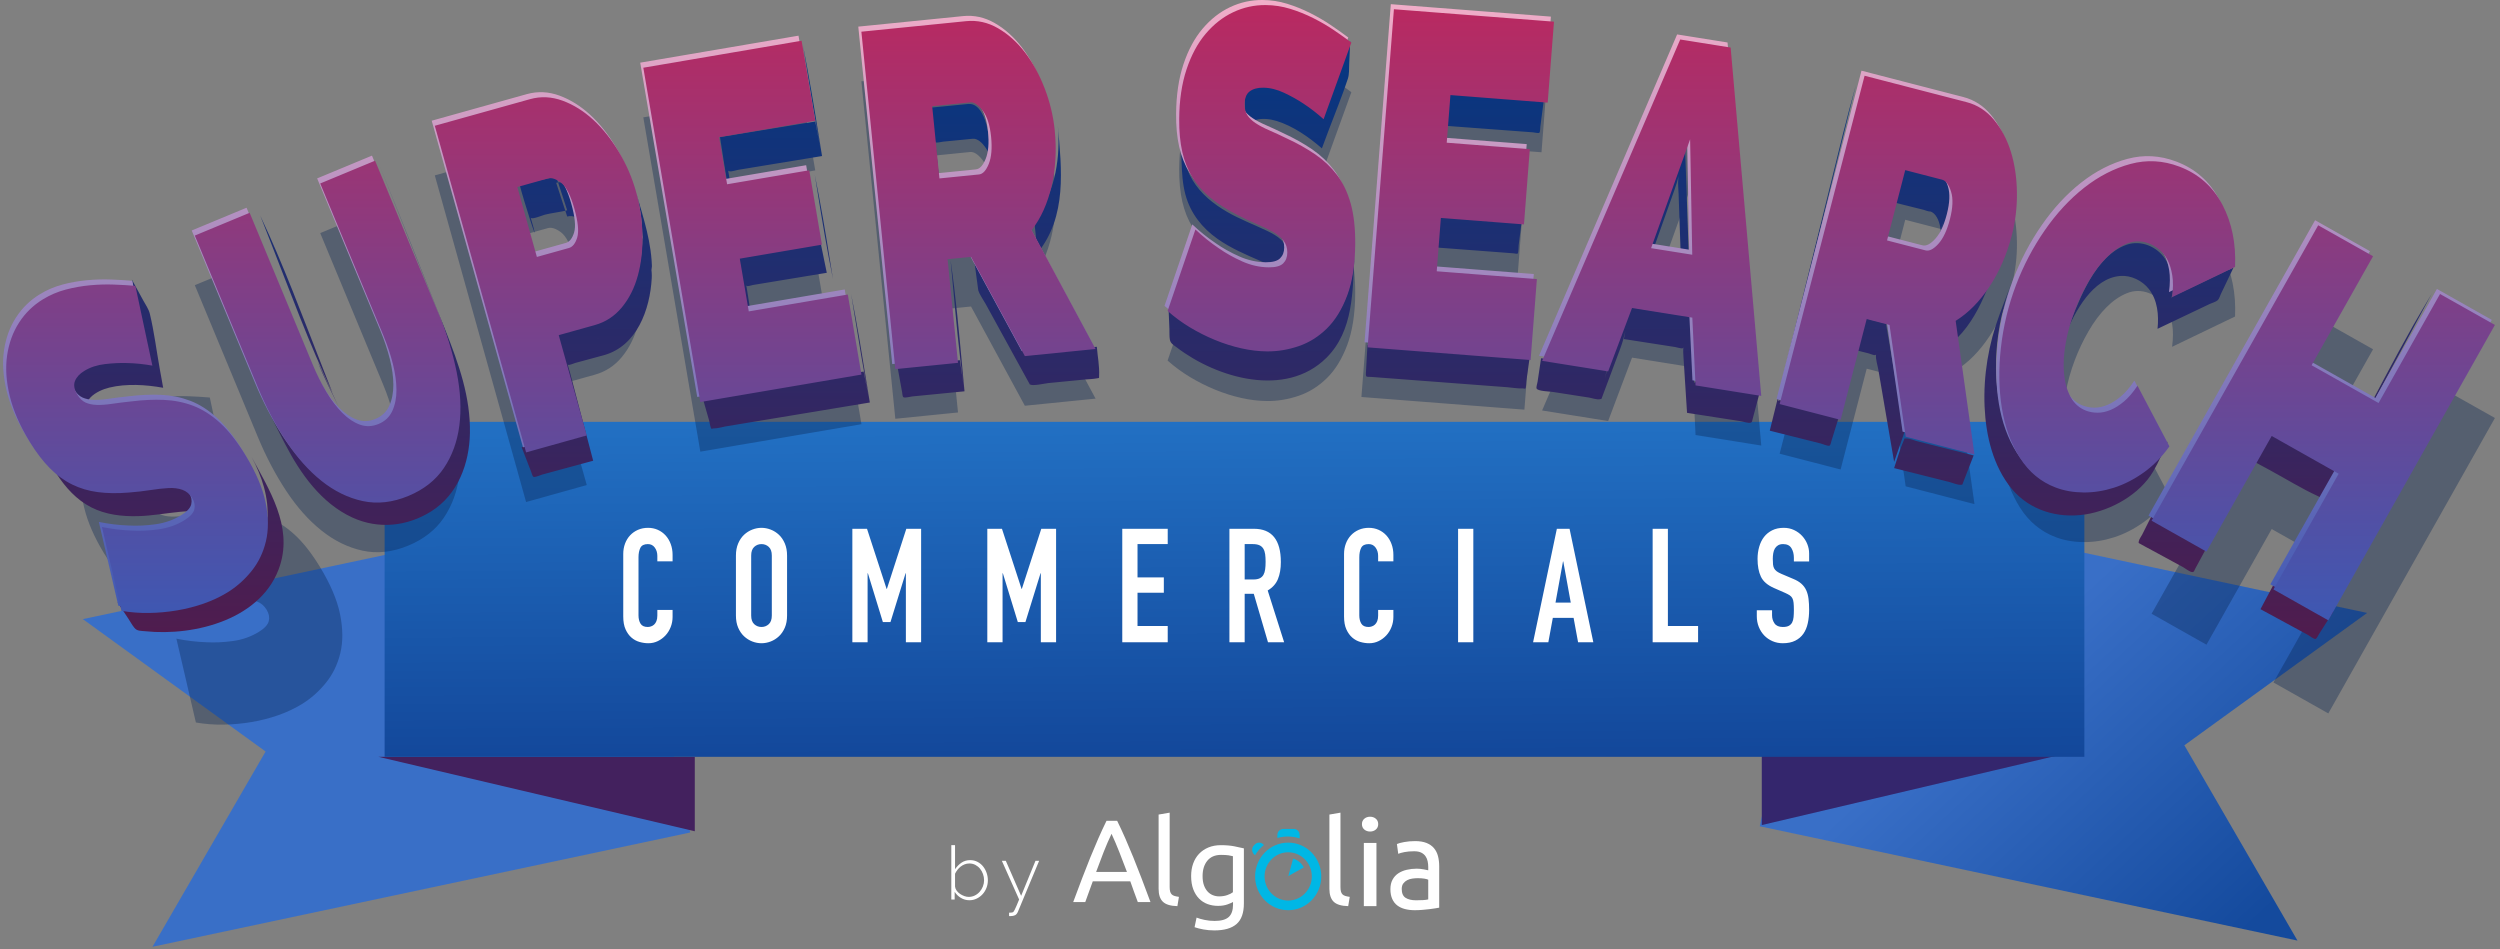 <?xml version="1.0" encoding="UTF-8" standalone="no"?>
<svg width="403px" height="153px" viewBox="0 0 403 153" version="1.1" xmlns="http://www.w3.org/2000/svg" xmlns:xlink="http://www.w3.org/1999/xlink" xmlns:sketch="http://www.bohemiancoding.com/sketch/ns">
    <rect x="0" y="0" width="403" height="153" fill="#808080" stroke="none"/>
    <!-- Generator: Sketch 3.5.1 (25234) - http://www.bohemiancoding.com/sketch -->
    <title>Group 2</title>
    <desc>Created with Sketch.</desc>
    <defs>
        <linearGradient x1="9.257%" y1="100%" x2="77.243%" y2="70.651%" id="linearGradient-1">
            <stop stop-color="#144A9D" offset="0%"></stop>
            <stop stop-color="#396FC7" offset="100%"></stop>
        </linearGradient>
        <path d="M35.454,7.411 L34.678,10.219 L37.177,8.821 C36.814,8.141 36.195,7.627 35.454,7.411 Z M29.323,10.277 C29.323,13.285 31.71,15.724 34.656,15.724 C37.602,15.724 39.989,13.285 39.989,10.277 C39.989,7.269 37.602,4.83 34.656,4.83 C31.71,4.83 29.323,7.269 29.323,10.277 Z M34.656,6.387 C36.756,6.387 38.465,8.132 38.465,10.277 C38.465,12.422 36.756,14.168 34.656,14.168 C32.556,14.168 30.847,12.422 30.847,10.277 C30.847,8.132 32.556,6.387 34.656,6.387 Z M36.497,4.157 C36.498,4.136 36.503,4.115 36.503,4.094 L36.503,3.603 C36.502,3.061 36.074,2.621 35.545,2.621 L33.87,2.621 C33.341,2.621 32.913,3.06 32.913,3.603 L32.913,4.085 C33.446,3.932 34.008,3.848 34.588,3.848 C35.254,3.848 35.895,3.957 36.497,4.157 Z M30.648,5.118 C30.274,4.734 29.668,4.735 29.294,5.118 L29.125,5.291 C28.751,5.675 28.751,6.297 29.125,6.68 L29.305,6.865 C29.689,6.234 30.177,5.676 30.745,5.217 L30.648,5.118 Z" id="path-2"></path>
        <linearGradient x1="50%" y1="0%" x2="53.404%" y2="126.201%" id="linearGradient-3">
            <stop stop-color="#2270C3" offset="0%"></stop>
            <stop stop-color="#0F3D90" offset="100%"></stop>
        </linearGradient>
        <linearGradient x1="50%" y1="0%" x2="50%" y2="100%" id="linearGradient-4">
            <stop stop-color="#043883" offset="0%"></stop>
            <stop stop-color="#501C4E" offset="100%"></stop>
        </linearGradient>
        <linearGradient x1="50%" y1="0%" x2="50%" y2="100%" id="linearGradient-5">
            <stop stop-color="#F2AEC8" offset="0%"></stop>
            <stop stop-color="#3D58B3" offset="100%"></stop>
        </linearGradient>
        <linearGradient x1="50%" y1="0%" x2="50%" y2="100%" id="linearGradient-6">
            <stop stop-color="#BA2960" offset="0%"></stop>
            <stop stop-color="#3D58B3" offset="100%"></stop>
        </linearGradient>
    </defs>
    <g id="Page-1" stroke="none" stroke-width="1" fill="none" fill-rule="evenodd" sketch:type="MSPage">
        <g id="-superbowl" sketch:type="MSArtboardGroup" transform="translate(-325, -97)">
            <g id="Group-2" sketch:type="MSLayerGroup" transform="translate(325, 97)">
                <g id="logo-superbowl" transform="translate(13, 68)">
                    <path d="M29.379,49 L5,22 L93.613,22 L93.613,76 L5,76 L29.379,49 Z" id="Rectangle-437-Copy" fill="#396FC7" sketch:type="MSShapeGroup" transform="translate(49.307, 49) rotate(-12) translate(-49.307, -49) "></path>
                    <path d="M48,54 L99,54 L99,66 L48,54 Z" id="Rectangle-439" fill="#43215E" sketch:type="MSShapeGroup"></path>
                    <path d="M299.702,48 L275.323,21 L363.936,21 L363.936,75 L275.323,75 L299.702,48 Z" id="Rectangle-437-Copy-2" fill="url(#linearGradient-1)" sketch:type="MSShapeGroup" transform="translate(319.629, 48) scale(-1, 1) rotate(-12) translate(-319.629, -48) "></path>
                    <path d="M271,53 L322,53 L322,65 L271,53 Z" id="Rectangle-439-Copy" fill="#34266D" sketch:type="MSShapeGroup" transform="translate(296.5, 59) scale(-1, 1) translate(-296.5, -59) "></path>
                    <g id="Algolia_logo_bg-dark" transform="translate(160, 63)">
                        <g id="Group" transform="translate(28.844, 2.621)"></g>
                        <g id="Fill-4">
                            <use fill="#00B7E5" fill-rule="evenodd" sketch:type="MSShapeGroup" xlink:href="#path-2"></use>
                            <use fill="none" xlink:href="#path-2"></use>
                        </g>
                        <path d="M10.415,14.414 C10.197,13.846 9.991,13.289 9.799,12.74 C9.606,12.192 9.407,11.634 9.202,11.067 L3.157,11.067 L1.944,14.414 L0,14.414 C0.513,13.027 0.994,11.745 1.444,10.566 C1.893,9.387 2.332,8.268 2.763,7.21 C3.192,6.151 3.619,5.139 4.043,4.175 C4.466,3.211 4.909,2.256 5.371,1.31 L7.084,1.31 C7.546,2.256 7.989,3.211 8.413,4.175 C8.836,5.139 9.263,6.151 9.693,7.21 C10.123,8.268 10.562,9.387 11.012,10.566 C11.461,11.745 11.942,13.027 12.456,14.414 L10.415,14.414 L10.415,14.414 Z M8.663,9.554 C8.252,8.457 7.845,7.396 7.441,6.368 C7.036,5.341 6.616,4.355 6.18,3.409 C5.73,4.355 5.304,5.341 4.9,6.368 C4.495,7.396 4.094,8.457 3.696,9.554 L8.663,9.554 L8.663,9.554 Z" id="Fill-5" fill="#FFFFFF" sketch:type="MSShapeGroup"></path>
                        <path d="M16.795,15.069 C15.696,15.043 14.917,14.807 14.457,14.36 C13.996,13.913 13.767,13.216 13.767,12.27 L13.767,0.307 L15.549,0 L15.549,11.982 C15.549,12.277 15.575,12.519 15.626,12.711 C15.677,12.903 15.76,13.056 15.875,13.171 C15.99,13.286 16.144,13.372 16.335,13.43 C16.527,13.487 16.764,13.535 17.044,13.574 L16.795,15.069" id="Fill-6" fill="#FFFFFF" sketch:type="MSShapeGroup"></path>
                        <path d="M25.764,14.395 C25.612,14.498 25.317,14.628 24.879,14.787 C24.442,14.947 23.931,15.026 23.348,15.026 C22.752,15.026 22.191,14.931 21.665,14.74 C21.138,14.548 20.679,14.252 20.286,13.851 C19.892,13.449 19.582,12.95 19.353,12.351 C19.125,11.752 19.011,11.039 19.011,10.21 C19.011,9.484 19.119,8.818 19.334,8.213 C19.55,7.608 19.864,7.086 20.276,6.646 C20.688,6.207 21.192,5.863 21.788,5.614 C22.384,5.366 23.056,5.241 23.805,5.241 C24.629,5.241 25.348,5.302 25.964,5.423 C26.579,5.544 27.095,5.656 27.514,5.757 L27.514,14.625 C27.514,16.154 27.121,17.262 26.335,17.95 C25.548,18.638 24.356,18.982 22.758,18.982 C22.137,18.982 21.551,18.931 20.999,18.829 C20.447,18.727 19.969,18.606 19.563,18.466 L19.886,16.918 C20.241,17.058 20.676,17.183 21.189,17.291 C21.703,17.399 22.238,17.453 22.796,17.453 C23.849,17.453 24.606,17.243 25.07,16.823 C25.532,16.402 25.764,15.733 25.764,14.816 L25.764,14.395 L25.764,14.395 Z M25.032,6.875 C24.733,6.831 24.331,6.808 23.824,6.808 C22.873,6.808 22.14,7.121 21.627,7.745 C21.113,8.369 20.856,9.197 20.856,10.229 C20.856,10.803 20.929,11.293 21.075,11.701 C21.221,12.109 21.417,12.446 21.665,12.714 C21.912,12.981 22.197,13.179 22.521,13.306 C22.844,13.434 23.177,13.497 23.519,13.497 C23.988,13.497 24.42,13.431 24.813,13.297 C25.206,13.163 25.516,13.007 25.745,12.829 L25.745,7.019 C25.567,6.968 25.33,6.92 25.032,6.875 Z" id="Fill-7" fill="#FFFFFF" sketch:type="MSShapeGroup"></path>
                        <path d="M44.329,15.069 C43.229,15.043 42.45,14.807 41.99,14.36 C41.53,13.913 41.3,13.216 41.3,12.27 L41.3,0.307 L43.083,0 L43.083,11.982 C43.083,12.277 43.108,12.519 43.159,12.711 C43.21,12.903 43.294,13.056 43.409,13.171 C43.524,13.286 43.677,13.372 43.869,13.43 C44.06,13.487 44.296,13.535 44.578,13.574 L44.329,15.069" id="Fill-8" fill="#FFFFFF" sketch:type="MSShapeGroup"></path>
                        <path d="M47.855,3.044 C47.491,3.044 47.181,2.937 46.927,2.721 C46.672,2.506 46.544,2.216 46.544,1.85 C46.544,1.484 46.672,1.194 46.927,0.978 C47.181,0.763 47.491,0.655 47.855,0.655 C48.219,0.655 48.529,0.763 48.784,0.978 C49.039,1.194 49.167,1.484 49.167,1.85 C49.167,2.216 49.039,2.506 48.784,2.721 C48.529,2.937 48.219,3.044 47.855,3.044 L47.855,3.044 Z M46.85,4.885 L48.883,4.885 L48.883,15.069 L46.85,15.069 L46.85,4.885 Z" id="Fill-9" fill="#FFFFFF" sketch:type="MSShapeGroup"></path>
                        <path d="M55.115,4.586 C55.84,4.586 56.452,4.686 56.951,4.883 C57.449,5.081 57.851,5.361 58.155,5.722 C58.459,6.084 58.676,6.514 58.806,7.013 C58.935,7.511 59,8.06 59,8.661 L59,15.315 C58.845,15.342 58.628,15.38 58.349,15.427 C58.071,15.475 57.757,15.519 57.407,15.56 C57.058,15.601 56.679,15.639 56.271,15.673 C55.863,15.707 55.458,15.724 55.057,15.724 C54.487,15.724 53.963,15.663 53.484,15.54 C53.004,15.417 52.59,15.222 52.24,14.956 C51.891,14.69 51.619,14.339 51.425,13.902 C51.23,13.465 51.133,12.94 51.133,12.325 C51.133,11.739 51.247,11.233 51.473,10.81 C51.7,10.387 52.007,10.046 52.396,9.787 C52.784,9.528 53.238,9.336 53.756,9.213 C54.273,9.091 54.817,9.029 55.387,9.029 C55.568,9.029 55.756,9.039 55.95,9.06 C56.145,9.08 56.329,9.108 56.504,9.142 C56.679,9.176 56.831,9.207 56.961,9.234 C57.09,9.261 57.181,9.282 57.232,9.295 L57.232,8.763 C57.232,8.449 57.2,8.139 57.135,7.831 C57.07,7.524 56.954,7.251 56.786,7.013 C56.617,6.774 56.387,6.583 56.096,6.439 C55.805,6.296 55.426,6.224 54.96,6.224 C54.364,6.224 53.843,6.269 53.396,6.357 C52.95,6.446 52.616,6.538 52.396,6.634 L52.182,5.057 C52.415,4.948 52.804,4.842 53.348,4.74 C53.892,4.637 54.481,4.586 55.115,4.586 L55.115,4.586 Z M55.271,14.127 C55.698,14.127 56.077,14.117 56.407,14.096 C56.737,14.076 57.012,14.039 57.232,13.984 L57.232,10.81 C57.103,10.742 56.892,10.684 56.601,10.636 C56.31,10.589 55.957,10.564 55.543,10.564 C55.271,10.564 54.982,10.585 54.678,10.626 C54.374,10.667 54.095,10.752 53.843,10.882 C53.59,11.012 53.38,11.189 53.212,11.414 C53.043,11.639 52.959,11.936 52.959,12.305 C52.959,12.987 53.166,13.462 53.581,13.728 C53.995,13.994 54.558,14.127 55.271,14.127 L55.271,14.127 Z" id="Fill-10" fill="#FFFFFF" sketch:type="MSShapeGroup"></path>
                    </g>
                    <path d="M143.268,77.12 C142.772,77.12 142.312,76.992 141.888,76.736 C141.464,76.48 141.132,76.152 140.892,75.752 L140.892,77 L140.352,77 L140.352,68.24 L140.952,68.24 L140.952,72.116 C141.248,71.684 141.596,71.332 141.996,71.06 C142.396,70.788 142.86,70.652 143.388,70.652 C143.828,70.652 144.226,70.746 144.582,70.934 C144.938,71.122 145.238,71.37 145.482,71.678 C145.726,71.986 145.914,72.334 146.046,72.722 C146.178,73.11 146.244,73.504 146.244,73.904 C146.244,74.336 146.168,74.746 146.016,75.134 C145.864,75.522 145.654,75.862 145.386,76.154 C145.118,76.446 144.802,76.68 144.438,76.856 C144.074,77.032 143.684,77.12 143.268,77.12 L143.268,77.12 Z M143.148,76.58 C143.508,76.58 143.84,76.504 144.144,76.352 C144.448,76.2 144.71,75.998 144.93,75.746 C145.15,75.494 145.322,75.208 145.446,74.888 C145.57,74.568 145.632,74.24 145.632,73.904 C145.632,73.552 145.574,73.214 145.458,72.89 C145.342,72.566 145.18,72.278 144.972,72.026 C144.764,71.774 144.514,71.572 144.222,71.42 C143.93,71.268 143.608,71.192 143.256,71.192 C142.992,71.192 142.742,71.238 142.506,71.33 C142.27,71.422 142.054,71.544 141.858,71.696 C141.662,71.848 141.488,72.024 141.336,72.224 C141.184,72.424 141.056,72.632 140.952,72.848 L140.952,74.912 C140.976,75.144 141.062,75.362 141.21,75.566 C141.358,75.77 141.54,75.946 141.756,76.094 C141.972,76.242 142.204,76.36 142.452,76.448 C142.7,76.536 142.932,76.58 143.148,76.58 L143.148,76.58 Z M149.662,79.124 C149.734,79.124 149.84,79.12 149.98,79.112 C150.12,79.104 150.226,79.08 150.298,79.04 C150.33,79.024 150.368,78.986 150.412,78.926 C150.456,78.866 150.514,78.764 150.586,78.62 C150.658,78.476 150.75,78.274 150.862,78.014 C150.974,77.754 151.114,77.416 151.282,77 L148.498,70.76 L149.134,70.76 L151.606,76.412 L153.922,70.76 L154.51,70.76 L151.09,78.968 C150.97,79.256 150.812,79.446 150.616,79.538 C150.42,79.63 150.182,79.676 149.902,79.676 L149.782,79.676 C149.742,79.676 149.702,79.672 149.662,79.664 L149.662,79.124 Z" id="by" fill="#FFFFFF" sketch:type="MSShapeGroup"></path>
                    <path d="M49,0 L189.82,0 L323,0 L323,54 L193.301,54 L49,54 L49,0 Z" id="Rectangle-437" fill="url(#linearGradient-3)" sketch:type="MSShapeGroup"></path>
                    <path d="M95.421,31.45 C95.421,32.015 95.321,32.555 95.12,33.069 C94.919,33.583 94.642,34.033 94.288,34.418 C93.935,34.803 93.521,35.112 93.047,35.343 C92.573,35.574 92.063,35.69 91.517,35.69 C91.051,35.69 90.577,35.621 90.095,35.484 C89.612,35.347 89.179,35.112 88.793,34.778 C88.407,34.444 88.09,34.003 87.841,33.454 C87.592,32.906 87.467,32.212 87.467,31.373 L87.467,21.3 C87.467,20.701 87.564,20.144 87.757,19.63 C87.95,19.116 88.223,18.671 88.576,18.294 C88.93,17.917 89.351,17.621 89.841,17.407 C90.332,17.193 90.874,17.086 91.468,17.086 C92.031,17.086 92.553,17.193 93.035,17.407 C93.517,17.621 93.935,17.921 94.288,18.307 C94.642,18.692 94.919,19.155 95.12,19.694 C95.321,20.234 95.421,20.821 95.421,21.454 L95.421,22.482 L92.963,22.482 L92.963,21.609 C92.963,21.095 92.826,20.649 92.553,20.272 C92.28,19.895 91.91,19.707 91.444,19.707 C90.834,19.707 90.428,19.908 90.227,20.311 C90.026,20.713 89.926,21.223 89.926,21.84 L89.926,31.193 C89.926,31.724 90.034,32.17 90.251,32.529 C90.468,32.889 90.858,33.069 91.42,33.069 C91.581,33.069 91.754,33.039 91.938,32.979 C92.123,32.919 92.292,32.821 92.444,32.684 C92.597,32.546 92.722,32.358 92.818,32.118 C92.914,31.878 92.963,31.579 92.963,31.219 L92.963,30.319 L95.421,30.319 L95.421,31.45 Z M105.632,21.557 C105.632,20.821 105.752,20.17 105.993,19.604 C106.234,19.039 106.552,18.572 106.945,18.204 C107.339,17.836 107.781,17.557 108.271,17.369 C108.761,17.18 109.255,17.086 109.753,17.086 C110.251,17.086 110.745,17.18 111.235,17.369 C111.726,17.557 112.167,17.836 112.561,18.204 C112.955,18.572 113.272,19.039 113.513,19.604 C113.754,20.17 113.875,20.821 113.875,21.557 L113.875,31.219 C113.875,31.973 113.754,32.628 113.513,33.185 C113.272,33.741 112.955,34.204 112.561,34.572 C112.167,34.94 111.726,35.219 111.235,35.407 C110.745,35.596 110.251,35.69 109.753,35.69 C109.255,35.69 108.761,35.596 108.271,35.407 C107.781,35.219 107.339,34.94 106.945,34.572 C106.552,34.204 106.234,33.741 105.993,33.185 C105.752,32.628 105.632,31.973 105.632,31.219 L105.632,21.557 Z M108.09,31.219 C108.09,31.853 108.255,32.319 108.584,32.619 C108.914,32.919 109.303,33.069 109.753,33.069 C110.203,33.069 110.593,32.919 110.922,32.619 C111.252,32.319 111.416,31.853 111.416,31.219 L111.416,21.557 C111.416,20.923 111.252,20.457 110.922,20.157 C110.593,19.857 110.203,19.707 109.753,19.707 C109.303,19.707 108.914,19.857 108.584,20.157 C108.255,20.457 108.09,20.923 108.09,21.557 L108.09,31.219 Z M124.399,17.24 L126.761,17.24 L129.918,26.928 L129.966,26.928 L133.099,17.24 L135.485,17.24 L135.485,35.536 L133.027,35.536 L133.027,24.409 L132.979,24.409 L130.545,32.272 L129.316,32.272 L126.905,24.409 L126.857,24.409 L126.857,35.536 L124.399,35.536 L124.399,17.24 Z M146.154,17.24 L148.516,17.24 L151.674,26.928 L151.722,26.928 L154.855,17.24 L157.241,17.24 L157.241,35.536 L154.783,35.536 L154.783,24.409 L154.734,24.409 L152.3,32.272 L151.071,32.272 L148.661,24.409 L148.613,24.409 L148.613,35.536 L146.154,35.536 L146.154,17.24 Z M167.91,17.24 L175.237,17.24 L175.237,19.707 L170.368,19.707 L170.368,25.078 L174.61,25.078 L174.61,27.544 L170.368,27.544 L170.368,32.915 L175.237,32.915 L175.237,35.536 L167.91,35.536 L167.91,17.24 Z M187.641,25.412 L189.039,25.412 C189.473,25.412 189.818,25.347 190.075,25.219 C190.332,25.09 190.529,24.906 190.666,24.666 C190.802,24.427 190.895,24.131 190.943,23.78 C190.991,23.429 191.015,23.022 191.015,22.559 C191.015,22.097 190.991,21.69 190.943,21.339 C190.895,20.988 190.794,20.688 190.642,20.439 C190.489,20.191 190.276,20.007 190.003,19.887 C189.73,19.767 189.368,19.707 188.918,19.707 L187.641,19.707 L187.641,25.412 Z M185.183,17.24 L189.135,17.24 C192.027,17.24 193.473,19.03 193.473,22.611 C193.473,23.673 193.317,24.585 193.003,25.347 C192.69,26.11 192.14,26.722 191.353,27.185 L194.004,35.536 L191.401,35.536 L189.111,27.724 L187.641,27.724 L187.641,35.536 L185.183,35.536 L185.183,17.24 Z M211.614,31.45 C211.614,32.015 211.513,32.555 211.312,33.069 C211.112,33.583 210.834,34.033 210.481,34.418 C210.127,34.803 209.714,35.112 209.24,35.343 C208.766,35.574 208.256,35.69 207.709,35.69 C207.243,35.69 206.769,35.621 206.287,35.484 C205.805,35.347 205.371,35.112 204.986,34.778 C204.6,34.444 204.283,34.003 204.034,33.454 C203.785,32.906 203.66,32.212 203.66,31.373 L203.66,21.3 C203.66,20.701 203.757,20.144 203.95,19.63 C204.142,19.116 204.415,18.671 204.769,18.294 C205.122,17.917 205.544,17.621 206.034,17.407 C206.524,17.193 207.067,17.086 207.661,17.086 C208.223,17.086 208.746,17.193 209.228,17.407 C209.71,17.621 210.127,17.921 210.481,18.307 C210.834,18.692 211.112,19.155 211.312,19.694 C211.513,20.234 211.614,20.821 211.614,21.454 L211.614,22.482 L209.155,22.482 L209.155,21.609 C209.155,21.095 209.019,20.649 208.746,20.272 C208.473,19.895 208.103,19.707 207.637,19.707 C207.026,19.707 206.621,19.908 206.42,20.311 C206.219,20.713 206.119,21.223 206.119,21.84 L206.119,31.193 C206.119,31.724 206.227,32.17 206.444,32.529 C206.661,32.889 207.051,33.069 207.613,33.069 C207.774,33.069 207.946,33.039 208.131,32.979 C208.316,32.919 208.485,32.821 208.637,32.684 C208.79,32.546 208.914,32.358 209.011,32.118 C209.107,31.878 209.155,31.579 209.155,31.219 L209.155,30.319 L211.614,30.319 L211.614,31.45 Z M222.042,17.24 L224.5,17.24 L224.5,35.536 L222.042,35.536 L222.042,17.24 Z M239.001,22.508 L238.953,22.508 L237.748,29.137 L240.206,29.137 L239.001,22.508 Z M237.965,17.24 L240.013,17.24 L243.845,35.536 L241.387,35.536 L240.664,31.604 L237.314,31.604 L236.591,35.536 L234.132,35.536 L237.965,17.24 Z M253.406,17.24 L255.864,17.24 L255.864,32.915 L260.732,32.915 L260.732,35.536 L253.406,35.536 L253.406,17.24 Z M278.632,22.508 L276.173,22.508 L276.173,21.917 C276.173,21.317 276.041,20.799 275.776,20.362 C275.511,19.925 275.065,19.707 274.438,19.707 C274.101,19.707 273.823,19.776 273.607,19.913 C273.39,20.05 273.221,20.225 273.1,20.439 C272.98,20.654 272.896,20.902 272.847,21.185 C272.799,21.467 272.775,21.763 272.775,22.071 C272.775,22.431 272.787,22.735 272.811,22.983 C272.835,23.232 272.896,23.446 272.992,23.626 C273.088,23.806 273.229,23.964 273.414,24.101 C273.599,24.238 273.852,24.375 274.173,24.512 L276.053,25.309 C276.599,25.531 277.041,25.793 277.378,26.092 C277.716,26.392 277.977,26.743 278.162,27.146 C278.346,27.549 278.471,28.011 278.535,28.534 C278.6,29.056 278.632,29.651 278.632,30.319 C278.632,31.09 278.559,31.806 278.415,32.465 C278.27,33.125 278.033,33.69 277.704,34.161 C277.374,34.632 276.937,35.005 276.39,35.279 C275.844,35.553 275.177,35.69 274.39,35.69 C273.795,35.69 273.241,35.579 272.727,35.356 C272.213,35.133 271.771,34.829 271.401,34.444 C271.032,34.058 270.738,33.6 270.522,33.069 C270.305,32.538 270.196,31.964 270.196,31.347 L270.196,30.371 L272.655,30.371 L272.655,31.193 C272.655,31.673 272.787,32.105 273.052,32.491 C273.317,32.876 273.763,33.069 274.39,33.069 C274.808,33.069 275.133,33.005 275.366,32.876 C275.599,32.748 275.776,32.568 275.896,32.337 C276.017,32.105 276.093,31.818 276.125,31.476 C276.157,31.133 276.173,30.756 276.173,30.345 C276.173,29.866 276.157,29.472 276.125,29.163 C276.093,28.855 276.025,28.606 275.92,28.418 C275.816,28.23 275.671,28.075 275.486,27.955 C275.302,27.836 275.057,27.707 274.751,27.57 L272.992,26.799 C271.931,26.337 271.221,25.724 270.859,24.962 C270.497,24.2 270.317,23.245 270.317,22.097 C270.317,21.412 270.405,20.761 270.582,20.144 C270.759,19.527 271.02,18.996 271.365,18.551 C271.711,18.105 272.148,17.75 272.679,17.484 C273.209,17.219 273.827,17.086 274.534,17.086 C275.145,17.086 275.703,17.206 276.209,17.446 C276.716,17.686 277.149,18.003 277.511,18.397 C277.872,18.791 278.15,19.232 278.342,19.72 C278.535,20.208 278.632,20.709 278.632,21.223 L278.632,22.508 Z" id="COMMERCIALS" fill="#FFFFFF" sketch:type="MSShapeGroup"></path>
                </g>
                <path d="M36.564,76.939 C35.193,76.695 33.847,76.556 32.524,76.522 C31.403,76.487 30.205,76.543 28.932,76.689 C27.658,76.838 26.548,77.201 25.601,77.781 C24.831,78.252 24.324,78.805 24.08,79.436 C23.835,80.067 23.968,80.799 24.477,81.629 C24.852,82.243 25.293,82.665 25.801,82.895 C26.309,83.126 26.914,83.251 27.619,83.272 C28.323,83.293 29.132,83.234 30.045,83.096 C30.958,82.959 32.008,82.829 33.193,82.704 C35.046,82.472 36.798,82.392 38.451,82.465 C40.103,82.537 41.671,82.856 43.157,83.419 C44.643,83.986 46.077,84.898 47.459,86.159 C48.842,87.419 50.203,89.144 51.543,91.332 C53.258,94.135 54.35,96.701 54.821,99.031 C55.291,101.362 55.304,103.445 54.861,105.281 C54.418,107.118 53.633,108.728 52.505,110.109 C51.376,111.492 50.087,112.627 48.637,113.516 C47.482,114.222 46.217,114.816 44.842,115.296 C43.467,115.778 42.034,116.144 40.539,116.397 C39.045,116.648 37.542,116.787 36.03,116.809 C34.517,116.832 33.033,116.719 31.576,116.466 L28.432,102.953 C30.058,103.281 31.661,103.474 33.242,103.528 C34.591,103.606 36.027,103.54 37.548,103.331 C39.068,103.123 40.451,102.636 41.694,101.876 C42.642,101.296 43.187,100.707 43.329,100.108 C43.471,99.51 43.355,98.903 42.98,98.29 C42.578,97.633 42.05,97.189 41.399,96.956 C40.747,96.722 39.989,96.63 39.123,96.678 C38.257,96.728 37.296,96.835 36.237,97.001 C35.179,97.168 34.029,97.3 32.786,97.397 C30.966,97.55 29.304,97.529 27.802,97.335 C26.299,97.141 24.907,96.73 23.626,96.099 C22.345,95.469 21.147,94.593 20.032,93.469 C18.917,92.347 17.836,90.93 16.792,89.224 C15.21,86.641 14.134,84.168 13.565,81.808 C12.996,79.45 12.856,77.278 13.148,75.293 C13.439,73.309 14.081,71.547 15.072,70.007 C16.063,68.469 17.343,67.218 18.913,66.257 C20.067,65.55 21.293,65.025 22.589,64.683 C23.885,64.341 25.199,64.109 26.529,63.986 C27.859,63.865 29.148,63.828 30.398,63.876 C31.648,63.922 32.79,63.992 33.822,64.082 L36.564,76.939 Z M61.029,76.344 C62.056,75.918 62.793,75.218 63.24,74.247 C63.687,73.275 63.91,72.148 63.908,70.865 C63.907,69.582 63.715,68.182 63.333,66.663 C62.95,65.146 62.434,63.606 61.785,62.041 L51.622,37.576 L60.462,33.904 L70.624,58.369 C71.998,61.676 72.995,64.89 73.619,68.01 C74.242,71.131 74.385,73.993 74.049,76.594 C73.712,79.197 72.88,81.481 71.553,83.447 C70.225,85.413 68.323,86.911 65.845,87.94 C63.276,89.007 60.813,89.283 58.456,88.769 C56.099,88.255 53.886,87.17 51.816,85.515 C49.746,83.86 47.851,81.727 46.128,79.115 C44.405,76.503 42.885,73.612 41.567,70.439 L31.405,45.974 L40.245,42.302 L50.407,66.767 C51.057,68.331 51.789,69.796 52.604,71.159 C53.418,72.524 54.28,73.659 55.187,74.566 C56.096,75.473 57.039,76.103 58.019,76.455 C58.998,76.808 60.001,76.771 61.029,76.344 Z M84.806,80.927 L70.091,28.274 L85.438,23.985 C87.176,23.5 88.929,23.583 90.698,24.234 C92.466,24.887 94.115,25.918 95.645,27.329 C97.175,28.74 98.548,30.462 99.765,32.494 C100.982,34.526 101.901,36.654 102.523,38.878 C103.172,41.203 103.52,43.544 103.566,45.902 C103.612,48.262 103.364,50.436 102.821,52.426 C102.278,54.417 101.421,56.123 100.25,57.543 C99.079,58.963 97.623,59.916 95.885,60.401 L90.067,62.027 L94.586,78.193 L84.806,80.927 Z M136.667,55.477 L138.867,68.381 L112.892,72.809 L103.703,18.917 L129.216,14.567 L131.416,27.471 L115.913,30.114 L117.208,37.705 L130.452,35.446 L132.497,47.439 L119.253,49.697 L120.702,58.199 L136.667,55.477 Z M144.326,67.506 L138.854,13.11 L155.745,11.411 C157.54,11.23 159.253,11.613 160.884,12.557 C162.515,13.504 163.962,14.802 165.228,16.454 C166.493,18.107 167.551,20.039 168.401,22.249 C169.252,24.459 169.793,26.714 170.024,29.012 C170.343,32.18 170.173,35.176 169.515,38.001 C168.857,40.828 167.787,43.194 166.304,45.096 L176.606,64.258 L165.207,65.405 L156.531,49.407 L152.749,49.787 L154.429,66.489 L144.326,67.506 Z M213.365,27.219 C212.331,26.286 211.261,25.457 210.156,24.729 C209.223,24.105 208.178,23.519 207.019,22.971 C205.86,22.422 204.726,22.144 203.615,22.135 C202.713,22.127 201.991,22.327 201.449,22.733 C200.907,23.14 200.634,23.831 200.626,24.805 C200.62,25.525 200.771,26.115 201.08,26.58 C201.388,27.045 201.836,27.472 202.424,27.862 C203.01,28.251 203.727,28.63 204.575,28.995 C205.423,29.362 206.383,29.807 207.455,30.328 C209.149,31.112 210.678,31.971 212.043,32.906 C213.406,33.842 214.568,34.942 215.531,36.207 C216.492,37.474 217.226,39.007 217.732,40.807 C218.239,42.609 218.481,44.792 218.461,47.358 C218.433,50.644 218.003,53.399 217.17,55.625 C216.335,57.852 215.244,59.627 213.897,60.95 C212.55,62.275 211.031,63.225 209.344,63.801 C207.654,64.377 205.96,64.659 204.259,64.645 C202.905,64.634 201.517,64.469 200.096,64.149 C198.676,63.83 197.264,63.383 195.863,62.806 C194.461,62.23 193.114,61.552 191.818,60.771 C190.522,59.99 189.323,59.108 188.22,58.123 L192.701,44.992 C193.907,46.132 195.165,47.143 196.478,48.026 C197.583,48.805 198.836,49.509 200.237,50.136 C201.637,50.763 203.067,51.083 204.525,51.095 C205.636,51.104 206.41,50.892 206.848,50.459 C207.285,50.027 207.508,49.451 207.513,48.732 C207.519,47.962 207.307,47.306 206.878,46.763 C206.448,46.221 205.853,45.742 205.094,45.324 C204.333,44.908 203.46,44.49 202.473,44.071 C201.487,43.653 200.441,43.157 199.335,42.582 C197.71,41.749 196.31,40.852 195.138,39.891 C193.965,38.933 193.001,37.847 192.248,36.634 C191.494,35.422 190.942,34.044 190.589,32.501 C190.238,30.958 190.07,29.185 190.086,27.183 C190.111,24.156 190.505,21.489 191.271,19.185 C192.035,16.881 193.067,14.965 194.365,13.435 C195.66,11.906 197.137,10.75 198.794,9.968 C200.448,9.185 202.196,8.802 204.036,8.817 C205.39,8.827 206.708,9.031 207.989,9.426 C209.27,9.822 210.508,10.32 211.701,10.92 C212.893,11.52 214.008,12.17 215.044,12.872 C216.08,13.573 217.011,14.235 217.84,14.858 L213.365,27.219 Z M246.747,52.986 L245.732,66.037 L219.462,63.994 L223.699,9.489 L249.503,11.495 L248.488,24.546 L232.809,23.326 L232.212,31.003 L245.606,32.045 L244.664,44.174 L231.268,43.133 L230.601,51.731 L246.747,52.986 Z M248.589,66.168 L270.854,14.366 L278.978,15.666 L283.915,71.821 L273.322,70.126 L272.802,59.203 L263.084,57.648 L259.232,67.871 L248.589,66.168 Z M286.876,73.137 L300.571,20.21 L317.006,24.463 C318.754,24.915 320.228,25.867 321.431,27.318 C322.633,28.77 323.543,30.489 324.158,32.477 C324.772,34.466 325.096,36.645 325.129,39.012 C325.162,41.381 324.889,43.682 324.31,45.919 C323.512,49.001 322.316,51.753 320.721,54.176 C319.126,56.601 317.302,58.449 315.253,59.72 L318.284,81.264 L307.193,78.394 L304.591,60.382 L300.912,59.43 L296.707,75.681 L286.876,73.137 Z M324.986,53.946 C326.169,50.826 327.706,47.896 329.599,45.154 C331.492,42.414 333.616,40.117 335.97,38.264 C338.324,36.412 340.814,35.133 343.44,34.426 C346.065,33.72 348.693,33.864 351.323,34.861 C354.406,36.03 356.714,38.071 358.246,40.985 C359.777,43.9 360.458,47.246 360.289,51.023 L350.14,55.905 C350.321,54.547 350.33,53.37 350.17,52.375 C350.007,51.381 349.742,50.539 349.372,49.85 C349.002,49.161 348.545,48.603 348.002,48.177 C347.457,47.752 346.925,47.44 346.406,47.243 C345.205,46.788 344.024,46.793 342.864,47.259 C341.703,47.725 340.597,48.487 339.548,49.543 C338.497,50.6 337.537,51.883 336.669,53.393 C335.799,54.903 335.064,56.449 334.464,58.033 C333.791,59.809 333.299,61.572 332.989,63.321 C332.678,65.07 332.587,66.682 332.715,68.157 C332.841,69.634 333.194,70.906 333.773,71.976 C334.35,73.047 335.192,73.79 336.296,74.209 C336.847,74.418 337.457,74.525 338.123,74.53 C338.79,74.536 339.486,74.388 340.213,74.088 C340.939,73.786 341.672,73.323 342.41,72.697 C343.149,72.071 343.866,71.231 344.562,70.178 L349.712,79.953 C348.515,81.64 347.139,83.041 345.586,84.153 C344.031,85.266 342.43,86.086 340.783,86.614 C339.134,87.142 337.496,87.4 335.868,87.386 C334.239,87.372 332.743,87.108 331.38,86.591 C328.977,85.68 327.056,84.088 325.617,81.813 C324.176,79.537 323.208,76.879 322.71,73.835 C322.211,70.792 322.157,67.531 322.547,64.056 C322.935,60.58 323.749,57.211 324.986,53.946 Z M402.179,67.381 L375.323,115 L366.478,110.011 L376.993,91.366 L366.198,85.278 L355.682,103.923 L346.837,98.935 L373.694,51.316 L382.538,56.304 L372.628,73.876 L383.424,79.964 L393.334,62.393 L402.179,67.381 Z M151.439,36.763 L157.812,36.122 C158.434,36.059 158.96,35.492 159.394,34.415 C159.826,33.34 159.95,31.883 159.765,30.044 C159.575,28.155 159.119,26.742 158.397,25.809 C157.675,24.876 157.003,24.44 156.381,24.503 L150.267,25.118 L151.439,36.763 Z M86.544,49.42 L91.71,47.977 C92.312,47.808 92.757,47.244 93.048,46.283 C93.338,45.323 93.187,43.78 92.592,41.653 C91.984,39.479 91.269,38.08 90.446,37.457 C89.624,36.835 88.911,36.607 88.309,36.774 L83.394,38.148 L86.544,49.42 Z M304.191,46.757 L310.392,48.362 C310.997,48.518 311.688,48.168 312.466,47.308 C313.245,46.449 313.865,45.125 314.328,43.336 C314.803,41.498 314.865,40.015 314.51,38.889 C314.156,37.763 313.676,37.122 313.072,36.966 L307.123,35.426 L304.191,46.757 Z M272.446,30.45 L266.156,48.003 L272.79,49.064 L272.446,30.45 Z" id="Fill-1" fill-opacity="0.362" fill="#0A2452" sketch:type="MSShapeGroup"></path>
                <path d="M213.116,23.117 C213.107,23.384 213.099,23.651 213.09,23.918 C213.452,22.947 213.814,21.975 214.177,21.003 C215.206,18.241 216.363,15.496 217.274,12.693 C217.517,11.947 217.454,11.135 217.489,10.351 C217.543,9.104 217.598,7.858 217.653,6.611 C217.298,7.562 216.943,8.513 216.588,9.463 C215.542,12.266 214.496,15.068 213.451,17.871 C213.334,18.182 213.28,18.495 213.253,18.811 C213.247,18.327 213.131,18.207 212.503,17.7 C211.41,16.816 210.244,16.017 209.022,15.326 C207.07,14.221 203.658,12.456 201.516,14.082 C200.456,14.887 200.709,16.594 200.712,17.78 L200.723,21.725 C200.715,18.898 203.759,18.867 205.811,19.506 C208.475,20.336 211.002,22.1 213.09,23.918 C213.098,23.651 213.107,23.384 213.116,23.117 L213.116,23.117 Z M271.951,66.55 C271.762,63.608 271.574,60.667 271.387,57.726 C271.346,57.075 271.304,56.542 271.361,55.965 C271.333,56.047 271.301,56.108 271.264,56.132 C271.092,56.242 270.225,55.971 270.045,55.943 L261.762,54.654 C261.846,54.214 261.929,53.773 262.012,53.332 C261.803,54.281 261.551,55.22 261.206,56.142 C260.178,58.893 259.15,61.643 258.121,64.394 C258.129,64.354 258.136,64.314 258.143,64.273 C258.112,64.317 258.049,64.325 257.894,64.359 C257.421,64.462 256.578,64.153 256.106,64.081 C254.189,63.782 252.272,63.484 250.355,63.187 C249.825,63.105 247.868,63.066 247.697,62.623 C247.612,62.403 247.822,61.783 247.856,61.553 C247.934,61.025 248.013,60.498 248.091,59.969 C248.201,59.23 248.311,58.489 248.421,57.748 C251.959,58.297 255.498,58.846 259.036,59.395 C258.933,59.955 258.831,60.514 258.728,61.074 C258.957,59.962 259.235,58.863 259.64,57.78 C260.672,55.024 261.703,52.267 262.735,49.51 C262.73,49.534 262.725,49.559 262.721,49.583 C262.738,49.553 262.758,49.53 262.781,49.517 C262.978,49.407 263.816,49.678 264.032,49.712 C266.825,50.145 269.619,50.578 272.412,51.013 C272.122,52.335 271.83,53.656 271.54,54.978 C271.83,53.656 272.121,52.334 272.412,51.013 C272.639,54.537 272.864,58.062 273.091,61.586 C273.078,61.643 273.064,61.701 273.051,61.758 C273.087,61.695 273.145,61.652 273.256,61.612 C273.596,61.489 274.513,61.807 274.856,61.86 C277.794,62.316 280.732,62.772 283.67,63.228 C283.293,64.652 282.915,66.077 282.537,67.501 C282.428,67.916 282.479,68.044 282.194,68.143 C281.847,68.263 281.014,67.96 280.66,67.905 C277.757,67.454 274.854,67.003 271.951,66.552 C271.951,66.551 271.951,66.55 271.951,66.55 L271.951,66.55 Z M272.459,64.338 C272.622,63.63 272.784,62.922 272.947,62.214 C272.944,62.228 272.941,62.242 272.937,62.257 C272.778,62.95 272.618,63.644 272.459,64.338 L272.459,64.338 Z M271.618,23.425 C271.618,23.425 271.618,23.424 271.618,23.424 C271.618,23.424 271.618,23.424 271.618,23.425 C271.618,23.425 271.617,23.426 271.617,23.426 C271.219,24.548 270.821,25.668 270.423,26.789 C269.042,30.679 267.66,34.568 266.279,38.458 C265.461,40.758 265.095,43.11 264.632,45.511 C265.036,44.377 265.438,43.242 265.841,42.107 C267.214,38.241 268.586,34.375 269.958,30.509 C270.207,29.807 270.414,29.097 270.595,28.382 C270.577,28.515 270.56,28.648 270.545,28.781 C270.453,29.59 270.563,30.446 270.59,31.26 C270.661,33.284 270.731,35.308 270.8,37.331 C270.906,40.39 271.012,43.45 271.117,46.509 C271.492,44.753 271.865,42.998 272.239,41.242 C272.213,40.505 272.187,39.768 272.162,39.031 C271.981,33.829 271.8,28.627 271.618,23.425 L271.618,23.425 Z M365.612,96.135 C365.204,96.823 364.795,97.511 364.387,98.199 C367.613,92.203 370.727,86.131 374.068,80.201 C374.078,80.184 374.088,80.167 374.097,80.149 C373.975,80.194 373.845,80.063 373.686,79.992 C371.024,78.779 368.477,77.179 365.902,75.789 C365.019,75.311 364.135,74.834 363.252,74.357 C360.733,79.007 358.213,83.657 355.694,88.307 C355.798,88.114 355.903,87.921 356.008,87.728 C353.004,86.099 350,84.469 346.997,82.84 L346.048,84.731 C345.806,85.213 345.564,85.695 345.322,86.177 C345.174,86.474 344.796,86.959 344.766,87.287 C344.735,87.618 344.69,87.487 345.075,87.71 C345.661,88.049 346.267,88.358 346.861,88.68 C348.545,89.594 350.228,90.508 351.911,91.422 C352.272,91.618 352.962,92.195 353.377,92.219 C353.485,92.225 353.555,92.204 353.608,92.158 C357.085,85.738 360.564,79.318 364.041,72.898 C364.214,72.579 364.387,72.26 364.561,71.94 L365.068,71.004 C365.195,70.769 365.605,69.642 365.86,69.542 C365.86,69.542 365.86,69.542 365.86,69.542 C365.866,69.531 365.872,69.52 365.877,69.509 C365.872,69.52 365.866,69.531 365.86,69.542 C365.961,69.502 366.209,69.688 366.323,69.75 L374.202,73.999 C375.092,74.479 375.984,74.96 376.875,75.44 C374.098,80.149 374.098,80.149 374.099,80.149 C374.366,80.048 374.789,78.978 374.934,78.732 C375.581,77.635 376.228,76.538 376.874,75.441 C374.008,80.77 371.142,86.1 368.276,91.429 C367.866,92.191 367.457,92.953 367.046,93.715 C367.024,93.752 367.002,93.79 366.98,93.827 C367.023,93.785 367.068,93.758 367.115,93.753 C367.392,93.724 368.161,94.319 368.398,94.448 C370.969,95.841 373.54,97.234 376.111,98.627 C375.348,99.825 374.585,101.022 373.823,102.22 C373.678,102.448 373.462,102.978 373.233,102.999 C372.946,103.026 372.246,102.464 372.006,102.333 C369.466,100.955 366.927,99.577 364.388,98.199 C364.796,97.511 365.204,96.823 365.612,96.135 L365.612,96.135 Z M353.608,92.158 C353.698,91.991 353.789,91.824 353.88,91.656 C353.749,91.899 353.708,92.073 353.608,92.158 L353.608,92.158 Z M304.019,52.152 C304.019,52.152 304.019,52.151 304.02,52.151 L301.528,51.527 C301.31,51.472 300.622,51.165 300.421,51.25 C300.28,51.309 300.355,51.344 300.25,51.527 C299.802,52.31 299.649,53.484 299.384,54.347 C299.18,55.014 298.974,55.682 298.769,56.349 C299.587,56.554 300.405,56.759 301.222,56.964 C301.438,57.018 302.11,57.32 302.311,57.237 C302.405,57.198 302.404,57.167 302.424,57.097 C302.42,57.124 302.417,57.151 302.414,57.178 C302.334,57.929 302.667,58.878 302.793,59.62 C303.132,61.601 303.471,63.582 303.809,65.563 C304.317,68.528 304.824,71.494 305.332,74.46 C305.893,72.845 306.454,71.229 307.016,69.614 C306.891,68.882 306.764,68.15 306.639,67.417 C305.766,62.329 304.892,57.241 304.019,52.152 L304.019,52.152 Z M303.509,53.748 C303.467,53.882 303.424,54.015 303.382,54.148 C303.377,54.163 303.372,54.178 303.367,54.193 C303.415,54.045 303.462,53.897 303.509,53.748 L303.509,53.748 Z M286.598,64.671 C286.613,64.615 286.629,64.559 286.644,64.504 C287.157,62.425 287.669,60.346 288.181,58.269 C290.432,49.142 292.681,40.016 294.932,30.89 C296.345,25.155 297.759,19.422 299.173,13.688 C298.452,16.338 297.725,18.983 297.067,21.649 L290.294,49.12 C288.626,55.884 286.959,62.647 285.291,69.41 C285.289,69.416 285.288,69.421 285.287,69.426 C288.038,70.118 290.788,70.809 293.539,71.501 C293.8,71.567 294.636,71.943 294.906,71.845 C295.098,71.775 295.158,71.303 295.232,71.065 C295.654,69.703 295.866,69.022 296.499,66.979 C293.715,66.28 290.932,65.581 288.148,64.882 C287.863,64.81 287.045,64.445 286.763,64.534 C286.689,64.557 286.637,64.606 286.598,64.671 L286.598,64.671 Z M347.794,53.004 C350.601,51.669 353.408,50.333 356.215,48.998 C356.584,48.823 357.2,48.665 357.504,48.385 C357.736,48.172 357.862,47.696 357.999,47.41 C358.681,45.983 359.363,44.555 360.044,43.128 C357.225,44.467 354.408,45.807 351.589,47.146 C351.192,47.335 350.536,47.504 350.208,47.803 C350.124,47.88 350.057,47.983 350,48.098 C350.681,46.125 350.117,43.435 349.031,41.759 C347.741,39.77 345.145,38.661 342.866,39.432 C339.844,40.454 337.755,43.381 336.317,46.092 C334.994,48.587 334.036,51.288 332.967,53.901 C334.463,50.244 337.344,44.805 341.82,44.483 C343.535,44.359 345.324,45.231 346.388,46.574 C347.807,48.365 348.022,50.805 347.794,53.004 L347.794,53.004 Z M311.879,31.775 C311.913,31.669 311.947,31.564 311.981,31.459 C312.282,30.521 312.584,29.584 312.885,28.645 C311.93,28.409 310.975,28.171 310.021,27.933 C309.372,27.773 308.725,27.611 308.076,27.45 C307.896,27.405 307.166,27.099 307,27.183 C306.634,27.366 306.323,29.305 306.2,29.713 L305.316,32.633 C306.254,32.867 307.193,33.1 308.131,33.334 C308.781,33.495 309.431,33.657 310.081,33.819 C310.215,33.852 310.983,34.157 311.117,34.078 C311.128,34.071 311.138,34.062 311.148,34.05 L311.137,34.083 C312.085,34.328 312.558,35.597 312.735,36.457 C312.981,37.652 312.792,38.922 312.512,40.094 L314.284,34.747 C314.556,33.603 314.738,32.378 314.534,31.208 C314.376,30.297 313.893,28.906 312.885,28.646 L311.879,31.775 L311.879,31.775 Z M140.216,64.88 L139.752,62.011 C138.964,57.128 138.168,52.269 137.206,47.418 L137.668,50.28 C138.446,55.097 139.225,59.893 140.175,64.677 L139.22,59.893 C138.139,60.072 137.058,60.251 135.976,60.43 L113.279,64.189 C113.627,65.406 113.975,66.622 114.324,67.839 C114.373,68.009 114.516,69.015 114.691,69.116 C114.751,69.151 114.944,69.059 115.013,69.063 C115.615,69.096 116.366,68.838 116.957,68.74 C117.996,68.568 119.035,68.396 120.073,68.223 C122.924,67.751 125.773,67.278 128.624,66.806 C132.488,66.165 136.352,65.524 140.217,64.884 L140.216,64.88 L140.216,64.88 Z M155.478,63.069 C155.375,61.957 155.271,60.844 155.168,59.732 C154.613,53.779 154.098,47.857 153.231,41.943 C153.333,43.043 153.436,44.143 153.538,45.244 C154.082,51.094 154.575,56.918 155.427,62.729 C155.194,61.173 154.962,59.618 154.73,58.062 C151.374,58.39 148.017,58.719 144.66,59.047 C144.914,60.442 145.168,61.837 145.421,63.232 C145.466,63.476 145.468,63.946 145.649,64.043 C145.9,64.176 146.783,63.932 147.046,63.906 L155.479,63.08 C155.479,63.076 155.478,63.073 155.478,63.069 L155.478,63.069 Z M157.072,42.176 C157.045,41.977 157.018,41.778 156.991,41.579 C156.991,41.579 156.991,41.579 156.991,41.579 C159.461,46.075 161.931,50.571 164.401,55.066 C164.757,55.713 165.112,56.36 165.467,57.007 L165.527,57.525 C165.507,57.353 165.487,57.18 165.468,57.007 C169.247,56.638 173.028,56.27 176.809,55.901 C176.928,57.413 177.255,59.045 177.175,60.557 C177.149,61.046 177.283,60.894 176.818,60.989 C176.192,61.116 175.512,61.116 174.877,61.178 C172.907,61.371 170.938,61.563 168.968,61.755 C168.45,61.806 166.373,62.292 166.035,61.956 C166.035,61.956 166.035,61.956 166.035,61.956 L166.045,62.041 C164.607,59.42 163.168,56.8 161.73,54.18 C160.781,52.45 159.832,50.721 158.882,48.991 C158.506,48.305 157.936,47.554 157.697,46.805 C157.55,45.718 157.403,44.63 157.256,43.543 C157.195,43.087 157.134,42.632 157.072,42.176 L157.072,42.176 Z M165.917,60.928 C165.916,60.919 165.916,60.911 165.915,60.904 C165.887,60.667 165.86,60.43 165.833,60.193 L165.917,60.928 L165.917,60.928 Z M165.806,59.962 C165.779,59.72 165.751,59.477 165.723,59.234 C165.696,59.002 165.67,58.77 165.643,58.538 L165.806,59.962 L165.806,59.962 Z M120.296,45.996 C120.321,46.046 120.351,46.084 120.387,46.103 C120.553,46.191 121.201,45.969 121.378,45.94 C122.863,45.694 124.349,45.449 125.833,45.204 C128.314,44.794 130.795,44.384 133.277,43.975 C132.914,42.211 132.551,40.448 132.189,38.685 C127.802,39.409 123.416,40.132 119.029,40.856 C119.421,43.344 119.813,45.832 120.205,48.32 C120.516,50.297 121.115,52.236 121.598,54.176 C121.206,51.694 120.816,49.212 120.424,46.73 C120.385,46.485 120.342,46.24 120.296,45.996 L120.296,45.996 Z M116.069,22.108 C116.068,22.108 116.068,22.107 116.068,22.106 C121.184,21.266 126.301,20.425 131.417,19.585 C131.747,21.258 132.076,22.931 132.405,24.604 C131.485,19.87 130.701,15.133 129.936,10.37 C129.773,9.359 129.611,8.349 129.448,7.338 C130.411,12.262 131.232,17.187 132.029,22.142 C132.189,23.138 132.349,24.135 132.509,25.133 C132.511,25.14 132.512,25.147 132.513,25.154 C132.513,25.154 132.513,25.155 132.513,25.155 C129.735,25.611 126.958,26.068 124.18,26.525 C122.438,26.811 120.695,27.098 118.954,27.384 C118.618,27.44 117.923,27.701 117.589,27.609 C117.459,27.573 117.406,27.558 117.376,27.511 C117.4,27.632 117.423,27.754 117.444,27.875 C117.857,30.166 118.172,32.478 118.534,34.778 C118.07,32.875 117.496,30.969 117.162,29.04 C116.764,26.736 116.433,24.418 116.069,22.108 L116.069,22.108 Z M150.738,22.721 C150.775,22.833 150.818,22.913 150.869,22.95 C151.02,23.058 151.829,22.855 152.002,22.838 C152.672,22.773 153.341,22.707 154.01,22.642 C154.936,22.551 155.861,22.46 156.786,22.369 C156.55,20.499 156.316,18.629 156.08,16.759 C154.069,16.956 152.058,17.153 150.048,17.35 C150.19,18.348 150.333,19.347 150.475,20.346 C150.489,20.439 150.5,20.622 150.514,20.85 C150.369,19.683 150.214,18.516 150.047,17.349 C150.561,22.89 151.068,28.392 151.863,33.895 C151.516,30.158 151.169,26.437 150.738,22.721 L150.738,22.721 Z M71.833,53.344 C72.101,54.009 72.368,54.674 72.637,55.339 C72.075,53.931 71.515,52.523 70.953,51.115 C67.714,42.981 64.485,34.842 61.211,26.722 C61.764,28.111 62.318,29.5 62.871,30.89 C65.712,38.021 68.542,45.156 71.404,52.279 C71.124,51.586 70.843,50.895 70.565,50.205 C72.248,54.426 73.547,58.964 73.712,63.533 C73.857,67.508 73.037,71.625 70.576,74.828 C68.326,77.755 64.584,79.599 60.951,79.934 C52.744,80.689 46.798,73.207 43.428,66.651 C44.266,68.281 45.103,69.911 45.941,71.541 C48.4,76.326 51.8,81.135 56.815,83.431 C61.004,85.35 65.626,84.875 69.513,82.431 C73.807,79.732 75.656,74.747 75.752,69.828 C75.867,64.05 73.945,58.63 71.833,53.344 L71.833,53.344 Z M31.522,80.035 C31.312,79.664 31.11,79.273 30.852,78.937 C30.153,78.023 29.065,77.732 27.964,77.692 C25.626,77.607 23.256,78.222 20.927,78.402 C18.088,78.622 15.117,78.55 12.458,77.42 C9.699,76.248 7.616,74.062 6,71.576 C7.043,73.182 8.088,74.787 9.131,76.393 C10.558,78.589 12.357,80.584 14.71,81.784 C17.049,82.975 19.664,83.27 22.255,83.203 C24.554,83.143 26.799,82.715 29.082,82.498 C30.783,82.336 32.831,82.278 33.811,83.975 C33.075,82.709 32.339,81.443 31.602,80.176 C31.594,80.16 31.585,80.145 31.576,80.13 C32.326,81.42 33.076,82.709 33.826,83.999 C33.081,82.707 32.264,81.308 31.522,80.035 L31.522,80.035 Z M94.407,70.825 C94.074,69.84 93.762,68.849 93.497,67.841 C92.544,64.212 91.591,60.583 90.638,56.953 C90.358,55.883 90.077,54.812 89.796,53.742 C89.825,53.827 89.855,53.912 89.884,53.997 C89.855,53.912 89.825,53.827 89.796,53.742 L95.612,52.168 C96.004,53.363 96.396,54.558 96.788,55.752 L95.613,52.168 C101.567,50.559 103.544,43.723 103.556,38.207 C103.598,38.354 103.643,38.5 103.688,38.647 C103.464,37.728 103.534,36.789 103.446,35.839 C103.3,34.245 103.013,32.659 102.571,31.122 C103.744,35.208 105.09,39.21 105.098,43.519 C105.042,43.324 104.986,43.13 104.929,42.935 C105.04,43.567 105.096,44.201 105.061,44.836 C104.787,49.902 102.665,55.818 97.287,57.273 C96.395,57.515 95.505,57.756 94.615,57.997 C93.983,58.168 93.351,58.339 92.72,58.511 C92.533,58.561 91.775,58.9 91.595,58.815 C91.566,58.802 91.537,58.777 91.508,58.743 C91.655,59.223 91.794,59.705 91.922,60.191 C92.87,63.8 93.817,67.406 94.765,71.014 C95.05,72.1 95.335,73.186 95.62,74.27 C95.579,74.154 95.538,74.038 95.497,73.922 C95.538,74.038 95.579,74.154 95.62,74.271 C92.876,75.015 90.133,75.76 87.389,76.505 C87.128,76.576 86.302,76.963 86.026,76.875 C85.826,76.811 85.734,76.343 85.644,76.11 C85.124,74.769 84.603,73.428 84.084,72.087 C87.36,71.199 90.637,70.31 93.912,69.422 C94.077,69.889 94.242,70.357 94.407,70.825 L94.407,70.825 Z M26.083,62.117 C26.156,62.248 26.229,62.378 26.303,62.509 C26.115,61.47 25.928,60.432 25.741,59.393 C25.215,56.474 24.851,53.467 24.154,50.584 C23.968,49.815 23.477,49.135 23.097,48.441 C22.484,47.318 21.871,46.196 21.258,45.074 C21.444,46.109 21.631,47.144 21.817,48.179 C22.35,51.151 22.782,54.163 23.422,57.113 C23.471,57.34 23.548,57.555 23.641,57.763 C23.489,57.556 23.3,57.459 22.814,57.385 C21.506,57.185 20.181,57.078 18.858,57.078 C16.483,57.078 12.071,57.202 10.957,59.914 C10.437,61.182 11.567,62.546 12.195,63.578 L14.3,67.036 C12.805,64.581 15.559,62.98 17.633,62.477 C20.392,61.808 23.532,62.011 26.303,62.509 L26.083,62.117 L26.083,62.117 Z M85.597,35.147 C85.915,35.357 87.432,34.713 87.834,34.605 C88.699,34.371 90.566,34.138 91.431,33.905 C90.839,32.091 90.248,30.278 89.656,28.465 C88.024,28.904 85.394,29.343 83.762,29.782 C84.561,32.823 86.821,39.789 86.025,36.759 C85.879,36.202 85.72,35.65 85.553,35.101 C85.567,35.121 85.582,35.137 85.597,35.147 Z M86.253,35.147 C86.247,35.126 86.242,35.107 86.237,35.093 C86.229,35.069 86.221,35.045 86.212,35.022 C86.226,35.063 86.24,35.105 86.253,35.147 L86.253,35.147 Z M93.505,33.189 C94.078,34.984 94.649,36.779 95.221,38.574 C94.741,37.068 93.477,34.346 91.432,34.904 L89.656,29.465 C91.733,28.899 93.018,31.66 93.505,33.189 L93.505,33.189 Z M41.949,34.755 C45.708,42.706 48.743,50.951 51.961,59.138 C52.512,60.538 53.061,61.938 53.612,63.338 C49.807,55.389 46.801,47.102 43.577,38.899 C43.035,37.517 42.491,36.136 41.949,34.755 L41.949,34.755 Z M54.552,65.505 C53.414,63.129 52.173,60.778 51.211,58.323 C52.352,60.704 53.412,63.126 54.552,65.505 L54.552,65.505 Z M40.545,73.642 C43.411,78.961 47.119,84.744 45.167,91.049 C42.465,99.776 31.458,102.604 23.399,101.754 C22.68,101.678 22.125,101.752 21.684,101.228 C21.309,100.784 21.017,100.223 20.696,99.74 C20.115,98.863 19.534,97.986 18.952,97.11 C25.394,98.25 33.347,96.954 38.425,92.61 C41.056,90.359 42.858,87.317 43.111,83.805 C43.371,80.217 42.225,76.76 40.545,73.642 L40.545,73.642 Z M159.33,21.684 C159.549,23.53 159.767,25.377 159.985,27.224 C159.84,25.995 159.547,24.72 158.809,23.706 C158.362,23.093 157.628,22.287 156.786,22.369 L156.08,16.759 C158.256,16.546 159.147,20.131 159.33,21.684 L159.33,21.684 Z M170.523,20.258 C171.146,27.265 172.027,34.877 167.26,40.761 C167.158,39.777 167.055,38.793 166.952,37.808 C166.891,37.216 166.829,36.624 166.767,36.031 C166.696,35.345 166.78,35.379 167.242,34.731 C170.171,30.622 170.962,25.196 170.523,20.258 L170.523,20.258 Z M131.346,28.192 C132.292,32.825 133.07,37.454 133.82,42.125 C133.972,43.075 134.125,44.025 134.277,44.975 C133.323,40.338 132.551,35.704 131.801,31.028 C131.649,30.083 131.497,29.137 131.346,28.192 L131.346,28.192 Z M312.954,36.903 C312.365,38.679 311.777,40.456 311.188,42.233 C311.902,40.078 312.57,37.904 313.284,35.746 C313.189,36.136 313.081,36.523 312.954,36.903 L312.954,36.903 Z M322.328,41.242 C320.232,47.001 318.323,53.23 312.794,56.632 C313.084,55.81 313.372,54.989 313.661,54.168 C313.925,53.415 314.105,52.18 314.585,51.539 C314.758,51.308 315.233,51.103 315.48,50.925 C315.971,50.57 316.441,50.184 316.886,49.773 C317.704,49.019 318.442,48.182 319.108,47.29 C320.478,45.456 321.544,43.394 322.328,41.242 L322.328,41.242 Z M382.853,64.337 C381.888,65.979 380.923,67.62 379.958,69.262 C382.981,63.646 385.891,57.953 389.035,52.406 C390,50.704 391.012,49.028 392,47.34 C389.331,52.299 386.661,57.259 383.992,62.219 C383.613,62.925 383.232,63.631 382.853,64.337 L382.853,64.337 Z M318.151,73.411 C317.597,74.838 317.044,76.265 316.49,77.692 C316.295,78.194 316.418,78.131 316.02,78.148 C315.498,78.17 314.783,77.837 314.279,77.71 L305.331,75.46 C305.84,73.997 306.246,72.441 306.872,71.027 C307.081,70.557 306.89,70.699 307.281,70.681 C307.821,70.656 308.569,71.004 309.091,71.135 C312.11,71.894 315.131,72.652 318.151,73.411 L318.151,73.411 Z M322.319,50.73 C322.969,48.996 323.619,47.261 324.269,45.527 C321.669,52.469 320.779,60.688 323.05,67.848 C324.126,71.238 326.042,74.572 329.102,76.5 C332.112,78.396 335.843,78.776 339.272,78.035 C343.405,77.141 347.064,74.616 349.482,71.14 C348.701,72.733 348.016,74.429 347.119,75.959 C344.923,79.71 340.353,82.262 336.18,82.921 C331.772,83.616 327.188,82.299 324.281,78.782 C321.272,75.139 320.119,70.211 319.917,65.576 C319.698,60.537 320.552,55.443 322.319,50.73 L322.319,50.73 Z M248.905,15.802 C248.707,17.316 248.51,18.831 248.312,20.345 C248.286,20.556 248.292,21.298 248.133,21.409 C247.98,21.513 247.254,21.343 247.082,21.33 C243.478,21.061 239.876,20.791 236.272,20.522 C235.165,20.439 234.058,20.356 232.95,20.273 L233.351,15.64 C233.369,15.419 233.33,14.755 233.489,14.651 C233.664,14.536 234.418,14.72 234.619,14.735 C238.262,15.007 241.905,15.279 245.546,15.551 C246.666,15.635 247.785,15.718 248.905,15.802 L248.905,15.802 Z M245.313,35.549 C245.145,36.876 244.976,38.203 244.808,39.529 C244.781,39.738 244.803,40.755 244.636,40.885 C244.55,40.951 244.071,40.842 243.974,40.835 C240.855,40.599 237.736,40.363 234.618,40.128 C233.604,40.051 232.592,39.975 231.578,39.898 C231.694,38.568 231.811,37.237 231.926,35.907 C231.943,35.72 231.897,34.665 232.046,34.548 C232.141,34.474 232.675,34.595 232.787,34.604 C235.94,34.842 239.093,35.08 242.246,35.318 C243.268,35.395 244.291,35.472 245.313,35.549 L245.313,35.549 Z M246.581,57.617 L246.05,61.423 C246.024,61.619 246.036,62.514 245.879,62.641 C245.824,62.685 245.571,62.609 245.502,62.613 C244.694,62.657 243.817,62.485 243.012,62.424 C241.627,62.319 240.241,62.215 238.856,62.11 C232.924,61.661 226.992,61.211 221.06,60.762 C220.313,60.706 220.139,60.904 220.184,60.116 L220.434,55.64 C228.05,56.216 235.665,56.792 243.281,57.367 L246.581,57.617 L246.581,57.617 Z M207.528,40.989 C207.497,42.746 207.466,44.503 207.434,46.259 C207.478,43.9 205.042,42.878 203.22,42.086 C200.83,41.047 198.417,40.02 196.271,38.51 C193.78,36.757 191.916,34.393 191.103,31.418 C190.61,29.613 190.523,27.763 190.462,25.903 L190.321,21.532 C190.406,24.134 190.887,26.78 192.24,29.036 C193.577,31.265 195.628,32.9 197.848,34.179 C199.903,35.363 202.104,36.183 204.234,37.205 C205.83,37.971 207.563,38.979 207.528,40.989 L207.528,40.989 Z M218.339,41.151 C218.051,46.891 218.203,53.317 213.821,57.676 C207.26,64.202 196.164,60.966 189.698,56.009 C189.136,55.579 188.692,55.376 188.579,54.726 C188.485,54.186 188.531,53.577 188.508,53.03 C188.467,52.01 188.425,50.99 188.382,49.97 C193.387,54.325 201.02,57.357 207.665,55.923 C210.91,55.223 213.766,53.435 215.596,50.613 C217.426,47.792 218.172,44.478 218.339,41.151 L218.339,41.151 Z" id="Fill-1" fill="url(#linearGradient-4)" sketch:type="MSShapeGroup"></path>
                <path d="M24.064,58.122 C22.693,57.878 21.347,57.74 20.024,57.706 C18.903,57.67 17.705,57.726 16.432,57.873 C15.158,58.021 14.048,58.385 13.101,58.965 C12.331,59.436 11.824,59.988 11.58,60.619 C11.335,61.251 11.468,61.982 11.977,62.813 C12.352,63.427 12.793,63.848 13.301,64.079 C13.809,64.309 14.414,64.435 15.119,64.455 C15.823,64.476 16.632,64.418 17.545,64.279 C18.458,64.142 19.508,64.012 20.693,63.887 C22.546,63.656 24.298,63.576 25.951,63.648 C27.603,63.72 29.171,64.039 30.657,64.603 C32.143,65.169 33.577,66.082 34.959,67.342 C36.342,68.603 37.703,70.328 39.043,72.516 C40.758,75.318 41.85,77.885 42.321,80.215 C42.791,82.545 42.804,84.629 42.361,86.465 C41.918,88.302 41.133,89.911 40.005,91.293 C38.876,92.675 37.587,93.811 36.137,94.699 C34.982,95.406 33.717,95.999 32.342,96.48 C30.967,96.961 29.534,97.328 28.039,97.58 C26.545,97.832 25.042,97.97 23.53,97.993 C22.017,98.016 20.533,97.902 19.076,97.649 L15.932,84.136 C17.558,84.465 19.161,84.657 20.742,84.712 C22.091,84.789 23.527,84.723 25.048,84.514 C26.568,84.306 27.951,83.82 29.194,83.059 C30.142,82.479 30.687,81.891 30.829,81.291 C30.971,80.693 30.855,80.087 30.48,79.474 C30.078,78.817 29.55,78.372 28.899,78.139 C28.247,77.906 27.489,77.814 26.623,77.862 C25.757,77.911 24.796,78.018 23.737,78.184 C22.679,78.351 21.529,78.484 20.286,78.581 C18.466,78.734 16.804,78.713 15.302,78.518 C13.799,78.325 12.407,77.913 11.126,77.282 C9.845,76.653 8.647,75.776 7.532,74.653 C6.417,73.53 5.336,72.114 4.292,70.407 C2.71,67.824 1.634,65.352 1.065,62.992 C0.496,60.633 0.356,58.461 0.648,56.476 C0.939,54.493 1.581,52.731 2.572,51.191 C3.563,49.652 4.843,48.401 6.413,47.44 C7.567,46.734 8.793,46.209 10.089,45.867 C11.385,45.525 12.699,45.293 14.029,45.17 C15.359,45.049 16.648,45.011 17.898,45.059 C19.148,45.106 20.29,45.175 21.322,45.265 L24.064,58.122 Z M60.529,67.527 C61.556,67.101 62.293,66.401 62.74,65.43 C63.187,64.458 63.41,63.331 63.408,62.048 C63.407,60.765 63.215,59.365 62.833,57.846 C62.45,56.329 61.934,54.789 61.285,53.224 L51.122,28.759 L59.962,25.087 L70.124,49.552 C71.498,52.859 72.495,56.073 73.119,59.193 C73.742,62.314 73.885,65.176 73.549,67.777 C73.212,70.38 72.38,72.664 71.053,74.63 C69.725,76.596 67.823,78.094 65.345,79.123 C62.776,80.19 60.313,80.466 57.956,79.952 C55.599,79.438 53.386,78.353 51.316,76.698 C49.246,75.043 47.351,72.91 45.628,70.298 C43.905,67.686 42.385,64.795 41.067,61.622 L30.905,37.157 L39.745,33.485 L49.907,57.95 C50.557,59.514 51.289,60.979 52.104,62.342 C52.918,63.707 53.78,64.842 54.687,65.749 C55.596,66.656 56.539,67.286 57.519,67.638 C58.498,67.991 59.501,67.954 60.529,67.527 Z M84.306,72.111 L69.591,19.458 L84.938,15.169 C86.676,14.684 88.429,14.767 90.198,15.418 C91.966,16.071 93.615,17.102 95.145,18.513 C96.675,19.924 98.048,21.646 99.265,23.678 C100.482,25.71 101.401,27.838 102.023,30.062 C102.672,32.387 103.02,34.728 103.066,37.086 C103.112,39.446 102.864,41.62 102.321,43.61 C101.778,45.601 100.921,47.307 99.75,48.727 C98.579,50.147 97.123,51.1 95.385,51.585 L89.567,53.211 L94.086,69.377 L84.306,72.111 Z M136.168,46.661 L138.368,59.565 L112.393,63.993 L103.204,10.101 L128.717,5.751 L130.917,18.655 L115.414,21.298 L116.709,28.889 L129.953,26.63 L131.998,38.623 L118.754,40.881 L120.203,49.383 L136.168,46.661 Z M143.827,58.689 L138.355,4.293 L155.246,2.594 C157.041,2.413 158.754,2.796 160.385,3.74 C162.016,4.687 163.463,5.985 164.729,7.637 C165.994,9.29 167.052,11.222 167.902,13.432 C168.753,15.642 169.294,17.897 169.525,20.195 C169.844,23.363 169.674,26.359 169.016,29.184 C168.358,32.011 167.288,34.377 165.805,36.279 L176.107,55.441 L164.708,56.588 L156.032,40.59 L152.25,40.97 L153.93,57.672 L143.827,58.689 Z M212.865,18.402 C211.831,17.469 210.761,16.64 209.656,15.912 C208.723,15.288 207.678,14.702 206.519,14.154 C205.36,13.605 204.226,13.327 203.115,13.318 C202.213,13.31 201.491,13.51 200.949,13.916 C200.407,14.323 200.134,15.014 200.126,15.988 C200.12,16.708 200.271,17.298 200.58,17.763 C200.888,18.228 201.336,18.655 201.924,19.045 C202.51,19.434 203.227,19.813 204.075,20.178 C204.923,20.545 205.883,20.99 206.955,21.511 C208.649,22.295 210.178,23.154 211.543,24.089 C212.906,25.025 214.068,26.125 215.031,27.39 C215.992,28.657 216.726,30.19 217.232,31.99 C217.739,33.792 217.981,35.975 217.961,38.541 C217.933,41.827 217.503,44.582 216.67,46.808 C215.835,49.035 214.744,50.81 213.397,52.133 C212.05,53.458 210.531,54.408 208.844,54.984 C207.154,55.56 205.46,55.842 203.759,55.828 C202.405,55.817 201.017,55.652 199.596,55.332 C198.176,55.013 196.764,54.566 195.363,53.989 C193.961,53.413 192.614,52.735 191.318,51.954 C190.022,51.173 188.823,50.291 187.72,49.306 L192.201,36.175 C193.407,37.315 194.665,38.326 195.978,39.209 C197.083,39.988 198.336,40.692 199.737,41.319 C201.137,41.946 202.567,42.266 204.025,42.278 C205.136,42.287 205.91,42.075 206.348,41.642 C206.785,41.21 207.008,40.634 207.013,39.915 C207.019,39.145 206.807,38.489 206.378,37.946 C205.948,37.404 205.353,36.925 204.594,36.507 C203.833,36.091 202.96,35.673 201.973,35.254 C200.987,34.836 199.941,34.34 198.835,33.765 C197.21,32.932 195.81,32.035 194.638,31.074 C193.465,30.116 192.501,29.03 191.748,27.817 C190.994,26.605 190.442,25.227 190.089,23.684 C189.738,22.141 189.57,20.368 189.586,18.366 C189.611,15.339 190.005,12.672 190.771,10.368 C191.535,8.064 192.567,6.148 193.865,4.618 C195.16,3.089 196.637,1.933 198.294,1.151 C199.948,0.368 201.696,-0.015 203.536,0 C204.89,0.01 206.208,0.214 207.489,0.609 C208.77,1.005 210.008,1.503 211.201,2.103 C212.393,2.703 213.508,3.353 214.544,4.055 C215.58,4.756 216.511,5.418 217.34,6.041 L212.865,18.402 Z M247.247,44.17 L246.232,57.221 L219.962,55.178 L224.199,0.673 L250.003,2.679 L248.988,15.73 L233.309,14.51 L232.712,22.187 L246.106,23.229 L245.164,35.358 L231.768,34.317 L231.101,42.915 L247.247,44.17 Z M248.089,57.351 L270.354,5.549 L278.478,6.849 L283.415,63.004 L272.822,61.309 L272.302,50.386 L262.584,48.831 L258.732,59.054 L248.089,57.351 Z M286.377,64.321 L300.072,11.394 L316.507,15.647 C318.255,16.099 319.729,17.051 320.932,18.502 C322.134,19.954 323.044,21.673 323.659,23.661 C324.273,25.65 324.597,27.829 324.63,30.196 C324.663,32.565 324.39,34.866 323.811,37.103 C323.013,40.185 321.817,42.937 320.222,45.36 C318.627,47.785 316.803,49.633 314.754,50.904 L317.785,72.448 L306.694,69.578 L304.092,51.566 L300.413,50.614 L296.208,66.865 L286.377,64.321 Z M324.486,45.13 C325.669,42.01 327.206,39.08 329.099,36.338 C330.992,33.598 333.116,31.301 335.47,29.448 C337.824,27.596 340.314,26.317 342.94,25.61 C345.565,24.904 348.193,25.048 350.823,26.045 C353.906,27.214 356.214,29.255 357.746,32.169 C359.277,35.084 359.958,38.43 359.789,42.207 L349.64,47.089 C349.821,45.731 349.83,44.554 349.67,43.559 C349.507,42.565 349.242,41.723 348.872,41.034 C348.502,40.345 348.045,39.787 347.502,39.361 C346.957,38.936 346.425,38.624 345.906,38.427 C344.705,37.972 343.524,37.977 342.364,38.443 C341.203,38.909 340.097,39.671 339.048,40.727 C337.997,41.784 337.037,43.067 336.169,44.577 C335.299,46.087 334.564,47.633 333.964,49.217 C333.291,50.993 332.799,52.756 332.489,54.505 C332.178,56.254 332.087,57.866 332.215,59.341 C332.341,60.818 332.694,62.09 333.273,63.16 C333.85,64.231 334.692,64.974 335.796,65.393 C336.347,65.602 336.957,65.709 337.623,65.714 C338.29,65.72 338.986,65.572 339.713,65.272 C340.439,64.97 341.172,64.507 341.91,63.881 C342.649,63.255 343.366,62.415 344.062,61.362 L349.212,71.137 C348.015,72.824 346.639,74.225 345.086,75.337 C343.531,76.45 341.93,77.27 340.283,77.798 C338.634,78.326 336.996,78.584 335.368,78.57 C333.739,78.556 332.243,78.292 330.88,77.775 C328.477,76.864 326.556,75.272 325.117,72.997 C323.676,70.721 322.708,68.063 322.21,65.019 C321.711,61.976 321.657,58.715 322.047,55.24 C322.435,51.764 323.249,48.395 324.486,45.13 Z M401.679,51.565 L374.823,99.184 L365.978,94.195 L376.493,75.55 L365.698,69.462 L355.182,88.107 L346.337,83.119 L373.194,35.5 L382.038,40.488 L372.128,58.06 L382.924,64.148 L392.834,46.577 L401.679,51.565 Z M150.94,27.946 L157.313,27.305 C157.935,27.242 158.461,26.675 158.895,25.598 C159.327,24.523 159.451,23.066 159.266,21.227 C159.076,19.338 158.62,17.925 157.898,16.992 C157.176,16.059 156.504,15.623 155.882,15.686 L149.768,16.301 L150.94,27.946 Z M86.044,40.604 L91.21,39.161 C91.812,38.992 92.257,38.428 92.548,37.467 C92.838,36.507 92.687,34.964 92.092,32.837 C91.484,30.663 90.769,29.264 89.946,28.641 C89.124,28.019 88.411,27.791 87.809,27.958 L82.894,29.332 L86.044,40.604 Z M303.692,37.941 L309.893,39.546 C310.498,39.702 311.189,39.352 311.967,38.492 C312.746,37.633 313.366,36.309 313.829,34.52 C314.304,32.682 314.366,31.199 314.011,30.073 C313.657,28.947 313.177,28.306 312.573,28.15 L306.624,26.61 L303.692,37.941 Z M271.946,21.633 L265.656,39.186 L272.29,40.247 L271.946,21.633 Z" id="Fill-1" fill="url(#linearGradient-5)" sketch:type="MSShapeGroup"></path>
                <path d="M24.564,58.938 C23.193,58.694 21.847,58.556 20.524,58.523 C19.403,58.486 18.205,58.542 16.932,58.69 C15.658,58.837 14.548,59.202 13.601,59.782 C12.831,60.252 12.324,60.804 12.08,61.435 C11.835,62.068 11.968,62.798 12.477,63.63 C12.852,64.243 13.293,64.665 13.801,64.895 C14.309,65.126 14.914,65.251 15.619,65.272 C16.323,65.293 17.132,65.234 18.045,65.096 C18.958,64.959 20.008,64.829 21.193,64.704 C23.046,64.472 24.798,64.392 26.451,64.465 C28.103,64.537 29.671,64.856 31.157,65.419 C32.643,65.986 34.077,66.898 35.459,68.159 C36.842,69.419 38.203,71.144 39.543,73.332 C41.258,76.135 42.35,78.701 42.821,81.031 C43.291,83.362 43.304,85.445 42.861,87.281 C42.418,89.118 41.633,90.728 40.505,92.109 C39.376,93.492 38.087,94.627 36.637,95.516 C35.482,96.222 34.217,96.816 32.842,97.296 C31.467,97.778 30.034,98.144 28.539,98.397 C27.045,98.648 25.542,98.787 24.03,98.809 C22.517,98.832 21.033,98.719 19.576,98.466 L16.432,84.953 C18.058,85.281 19.661,85.474 21.242,85.528 C22.591,85.606 24.027,85.54 25.548,85.331 C27.068,85.123 28.451,84.636 29.694,83.876 C30.642,83.296 31.187,82.707 31.329,82.108 C31.471,81.51 31.355,80.903 30.98,80.29 C30.578,79.633 30.05,79.189 29.399,78.956 C28.747,78.722 27.989,78.63 27.123,78.678 C26.257,78.728 25.296,78.835 24.237,79.001 C23.179,79.168 22.029,79.3 20.786,79.397 C18.966,79.55 17.304,79.529 15.802,79.335 C14.299,79.141 12.907,78.73 11.626,78.099 C10.345,77.469 9.147,76.593 8.032,75.469 C6.917,74.347 5.836,72.93 4.792,71.224 C3.21,68.641 2.134,66.168 1.565,63.809 C0.996,61.45 0.856,59.278 1.148,57.292 C1.439,55.309 2.081,53.547 3.072,52.008 C4.063,50.468 5.343,49.218 6.913,48.257 C8.067,47.55 9.293,47.026 10.589,46.684 C11.885,46.342 13.199,46.109 14.529,45.986 C15.859,45.865 17.148,45.828 18.398,45.876 C19.648,45.922 20.79,45.992 21.822,46.081 L24.564,58.938 Z M61.029,68.344 C62.056,67.918 62.793,67.218 63.24,66.247 C63.687,65.275 63.91,64.148 63.908,62.865 C63.907,61.582 63.715,60.182 63.333,58.663 C62.95,57.146 62.434,55.606 61.785,54.041 L51.622,29.576 L60.462,25.904 L70.624,50.369 C71.998,53.676 72.995,56.89 73.619,60.01 C74.242,63.131 74.385,65.993 74.049,68.594 C73.712,71.197 72.88,73.481 71.553,75.447 C70.225,77.413 68.323,78.911 65.845,79.94 C63.276,81.007 60.813,81.283 58.456,80.769 C56.099,80.255 53.886,79.17 51.816,77.515 C49.746,75.86 47.851,73.727 46.128,71.115 C44.405,68.503 42.885,65.612 41.567,62.439 L31.405,37.974 L40.245,34.302 L50.407,58.767 C51.057,60.331 51.789,61.796 52.604,63.159 C53.418,64.524 54.28,65.659 55.187,66.566 C56.096,67.473 57.039,68.103 58.019,68.455 C58.998,68.808 60.001,68.771 61.029,68.344 Z M84.806,72.927 L70.091,20.274 L85.438,15.985 C87.176,15.5 88.929,15.583 90.698,16.234 C92.466,16.887 94.115,17.918 95.645,19.329 C97.175,20.74 98.548,22.462 99.765,24.494 C100.982,26.526 101.901,28.654 102.523,30.878 C103.172,33.203 103.52,35.544 103.566,37.902 C103.612,40.262 103.364,42.436 102.821,44.426 C102.278,46.417 101.421,48.123 100.25,49.543 C99.079,50.963 97.623,51.916 95.885,52.401 L90.067,54.027 L94.586,70.193 L84.806,72.927 Z M136.667,47.477 L138.867,60.381 L112.892,64.809 L103.703,10.917 L129.216,6.567 L131.416,19.471 L115.913,22.114 L117.208,29.705 L130.452,27.446 L132.497,39.439 L119.253,41.697 L120.702,50.199 L136.667,47.477 Z M144.326,59.506 L138.854,5.11 L155.745,3.411 C157.54,3.23 159.253,3.613 160.884,4.557 C162.515,5.504 163.962,6.802 165.228,8.454 C166.493,10.107 167.551,12.039 168.401,14.249 C169.252,16.459 169.793,18.714 170.024,21.012 C170.343,24.18 170.173,27.176 169.515,30.001 C168.857,32.828 167.787,35.194 166.304,37.096 L176.606,56.258 L165.207,57.405 L156.531,41.407 L152.749,41.787 L154.429,58.489 L144.326,59.506 Z M213.365,19.219 C212.331,18.286 211.261,17.457 210.156,16.729 C209.223,16.105 208.178,15.519 207.019,14.971 C205.86,14.422 204.726,14.144 203.615,14.135 C202.713,14.127 201.991,14.327 201.449,14.733 C200.907,15.14 200.634,15.831 200.626,16.805 C200.62,17.525 200.771,18.115 201.08,18.58 C201.388,19.045 201.836,19.472 202.424,19.862 C203.01,20.251 203.727,20.63 204.575,20.995 C205.423,21.362 206.383,21.807 207.455,22.328 C209.149,23.112 210.678,23.971 212.043,24.906 C213.406,25.842 214.568,26.942 215.531,28.207 C216.492,29.474 217.226,31.007 217.732,32.807 C218.239,34.609 218.481,36.792 218.461,39.358 C218.433,42.644 218.003,45.399 217.17,47.625 C216.335,49.852 215.244,51.627 213.897,52.95 C212.55,54.275 211.031,55.225 209.344,55.801 C207.654,56.377 205.96,56.659 204.259,56.645 C202.905,56.634 201.517,56.469 200.096,56.149 C198.676,55.83 197.264,55.383 195.863,54.806 C194.461,54.23 193.114,53.552 191.818,52.771 C190.522,51.99 189.323,51.108 188.22,50.123 L192.701,36.992 C193.907,38.132 195.165,39.143 196.478,40.026 C197.583,40.805 198.836,41.509 200.237,42.136 C201.637,42.763 203.067,43.083 204.525,43.095 C205.636,43.104 206.41,42.892 206.848,42.459 C207.285,42.027 207.508,41.451 207.513,40.732 C207.519,39.962 207.307,39.306 206.878,38.763 C206.448,38.221 205.853,37.742 205.094,37.324 C204.333,36.908 203.46,36.49 202.473,36.071 C201.487,35.653 200.441,35.157 199.335,34.582 C197.71,33.749 196.31,32.852 195.138,31.891 C193.965,30.933 193.001,29.847 192.248,28.634 C191.494,27.422 190.942,26.044 190.589,24.501 C190.238,22.958 190.07,21.185 190.086,19.183 C190.111,16.156 190.505,13.489 191.271,11.185 C192.035,8.881 193.067,6.965 194.365,5.435 C195.66,3.906 197.137,2.75 198.794,1.968 C200.448,1.185 202.196,0.802 204.036,0.817 C205.39,0.827 206.708,1.031 207.989,1.426 C209.27,1.822 210.508,2.32 211.701,2.92 C212.893,3.52 214.008,4.17 215.044,4.872 C216.08,5.573 217.011,6.235 217.84,6.858 L213.365,19.219 Z M247.747,44.986 L246.732,58.037 L220.462,55.994 L224.699,1.489 L250.503,3.495 L249.488,16.546 L233.809,15.326 L233.212,23.003 L246.606,24.045 L245.664,36.174 L232.268,35.133 L231.601,43.731 L247.747,44.986 Z M248.589,58.168 L270.854,6.366 L278.978,7.666 L283.915,63.821 L273.322,62.126 L272.802,51.203 L263.084,49.648 L259.232,59.871 L248.589,58.168 Z M286.876,65.137 L300.571,12.21 L317.006,16.463 C318.754,16.915 320.228,17.867 321.431,19.318 C322.633,20.77 323.543,22.489 324.158,24.477 C324.772,26.466 325.096,28.645 325.129,31.012 C325.162,33.381 324.889,35.682 324.31,37.919 C323.512,41.001 322.316,43.753 320.721,46.176 C319.126,48.601 317.302,50.449 315.253,51.72 L318.284,73.264 L307.193,70.394 L304.591,52.382 L300.912,51.43 L296.707,67.681 L286.876,65.137 Z M324.986,45.946 C326.169,42.826 327.706,39.896 329.599,37.154 C331.492,34.414 333.616,32.117 335.97,30.264 C338.324,28.412 340.814,27.133 343.44,26.426 C346.065,25.72 348.693,25.864 351.323,26.861 C354.406,28.03 356.714,30.071 358.246,32.985 C359.777,35.9 360.458,39.246 360.289,43.023 L350.14,47.905 C350.321,46.547 350.33,45.37 350.17,44.375 C350.007,43.381 349.742,42.539 349.372,41.85 C349.002,41.161 348.545,40.603 348.002,40.177 C347.457,39.752 346.925,39.44 346.406,39.243 C345.205,38.788 344.024,38.793 342.864,39.259 C341.703,39.725 340.597,40.487 339.548,41.543 C338.497,42.6 337.537,43.883 336.669,45.393 C335.799,46.903 335.064,48.449 334.464,50.033 C333.791,51.809 333.299,53.572 332.989,55.321 C332.678,57.07 332.587,58.682 332.715,60.157 C332.841,61.634 333.194,62.906 333.773,63.976 C334.35,65.047 335.192,65.79 336.296,66.209 C336.847,66.418 337.457,66.525 338.123,66.53 C338.79,66.536 339.486,66.388 340.213,66.088 C340.939,65.786 341.672,65.323 342.41,64.697 C343.149,64.071 343.866,63.231 344.562,62.178 L349.712,71.953 C348.515,73.64 347.139,75.041 345.586,76.153 C344.031,77.266 342.43,78.086 340.783,78.614 C339.134,79.142 337.496,79.4 335.868,79.386 C334.239,79.372 332.743,79.108 331.38,78.591 C328.977,77.68 327.056,76.088 325.617,73.813 C324.176,71.537 323.208,68.879 322.71,65.835 C322.211,62.792 322.157,59.531 322.547,56.056 C322.935,52.58 323.749,49.211 324.986,45.946 Z M402.179,52.381 L375.323,100 L366.478,95.011 L376.993,76.366 L366.198,70.278 L355.682,88.923 L346.837,83.935 L373.694,36.316 L382.538,41.304 L372.628,58.876 L383.424,64.964 L393.334,47.393 L402.179,52.381 Z M151.439,28.763 L157.812,28.122 C158.434,28.059 158.96,27.492 159.394,26.415 C159.826,25.34 159.95,23.883 159.765,22.044 C159.575,20.155 159.119,18.742 158.397,17.809 C157.675,16.876 157.003,16.44 156.381,16.503 L150.267,17.118 L151.439,28.763 Z M86.544,41.42 L91.71,39.977 C92.312,39.808 92.757,39.244 93.048,38.283 C93.338,37.323 93.187,35.78 92.592,33.653 C91.984,31.479 91.269,30.08 90.446,29.457 C89.624,28.835 88.911,28.607 88.309,28.774 L83.394,30.148 L86.544,41.42 Z M304.191,38.757 L310.392,40.362 C310.997,40.518 311.688,40.168 312.466,39.308 C313.245,38.449 313.865,37.125 314.328,35.336 C314.803,33.498 314.865,32.015 314.51,30.889 C314.156,29.763 313.676,29.122 313.072,28.966 L307.123,27.426 L304.191,38.757 Z M272.446,22.45 L266.156,40.003 L272.79,41.064 L272.446,22.45 Z" id="Fill-1" fill="url(#linearGradient-6)" sketch:type="MSShapeGroup"></path>
            </g>
        </g>
    </g>
</svg>